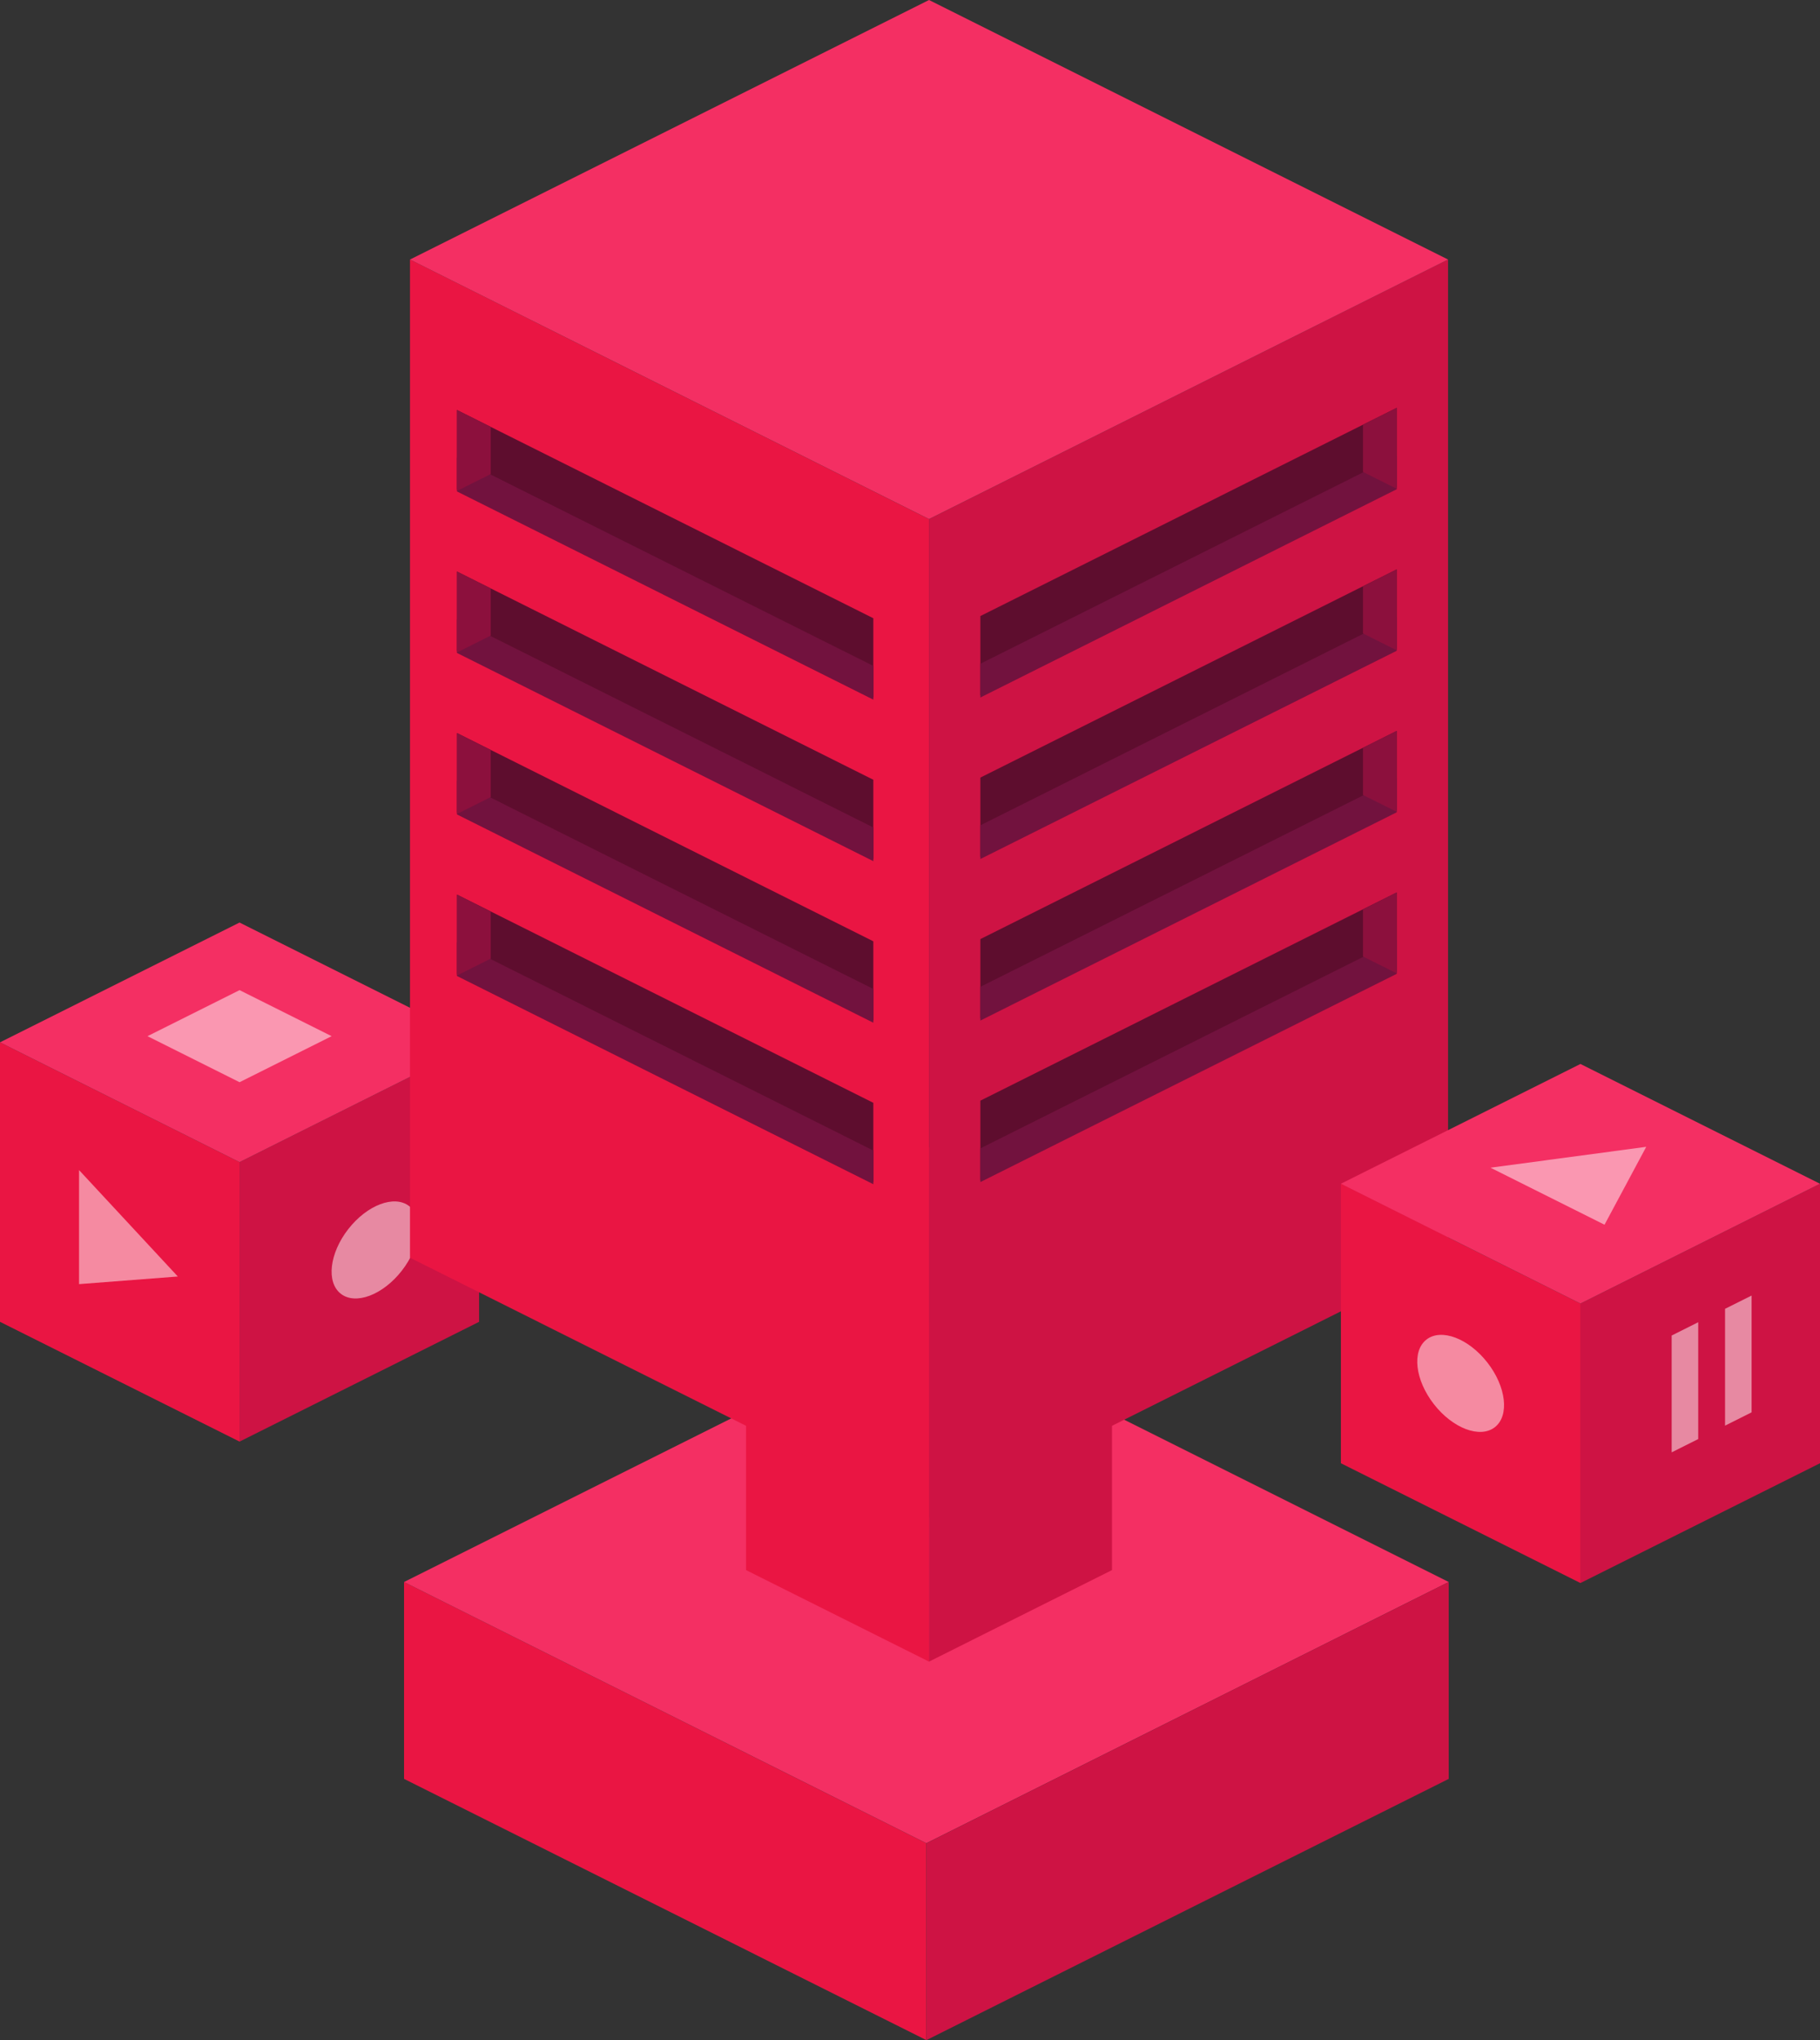 <svg xmlns="http://www.w3.org/2000/svg" viewBox="0 0 455.85 510.95"><rect x="0" y="0" width="455.85" height="510.95" fill="#333333" stroke="none"/><defs><style>.cls-1{fill:#ea1543;}.cls-2{fill:#ce1344;}.cls-3{fill:#f42f63;}.cls-4,.cls-9{fill:#fff;}.cls-4,.cls-8{opacity:0.5;}.cls-5{fill:#5e0d2e;}.cls-6{fill:#72123e;}.cls-7{fill:#8c103d;}</style></defs><g id="Слой_2" data-name="Слой 2"><g id="Layer_1" data-name="Layer 1"><polygon class="cls-1" points="60 361.05 0 331.05 0 261.05 60 291.05 60 361.05"/><polygon class="cls-2" points="120 331.05 60 361.05 60 291.05 120 261.05 120 331.05"/><polygon class="cls-3" points="120 261.05 60 291.05 0 261.05 60 231.05 120 261.05"/><polygon class="cls-1" points="232.03 510.95 101.2 445.52 101.2 396.21 232.03 461.64 232.03 510.95"/><polygon class="cls-3" points="362.86 396.21 232.03 461.63 101.2 396.21 232.03 330.8 362.86 396.21"/><polygon class="cls-2" points="362.86 445.52 232.03 510.95 232.03 461.64 362.86 396.21 362.86 445.52"/><ellipse class="cls-4" cx="93.93" cy="313.05" rx="13.92" ry="8.49" transform="translate(-210.63 194.44) rotate(-52.02)"/><polygon class="cls-1" points="232.69 416.15 186.86 393.23 186.86 264.5 232.69 287.42 232.69 416.15"/><polygon class="cls-2" points="278.52 393.23 232.69 416.15 232.69 287.42 278.52 264.5 278.52 393.23"/><polygon class="cls-1" points="232.69 380.01 102.69 315 102.69 65 232.69 130.01 232.69 380.01"/><polygon class="cls-2" points="362.69 315 232.69 380.01 232.69 130.01 362.69 65 362.69 315"/><polygon class="cls-3" points="362.69 65 232.69 130 102.69 65 232.69 0 362.69 65"/><polygon class="cls-5" points="349.83 121.99 245.55 174.15 245.55 154.29 349.83 102.14 349.83 121.99"/><polygon class="cls-6" points="349.83 122.53 245.55 174.69 245.55 166.24 349.83 114.09 349.83 122.53"/><polygon class="cls-7" points="349.83 122.42 341.38 118.19 341.38 106.37 349.83 102.14 349.83 122.42"/><polygon class="cls-5" points="349.83 162.45 245.55 214.6 245.55 194.75 349.83 142.6 349.83 162.45"/><polygon class="cls-6" points="349.83 162.99 245.55 215.14 245.55 206.7 349.83 154.54 349.83 162.99"/><polygon class="cls-7" points="349.83 162.87 341.38 158.64 341.38 146.83 349.83 142.6 349.83 162.87"/><polygon class="cls-5" points="349.83 202.9 245.55 255.05 245.55 235.2 349.83 183.05 349.83 202.9"/><polygon class="cls-6" points="349.83 203.44 245.55 255.6 245.55 247.15 349.83 195 349.83 203.44"/><polygon class="cls-7" points="349.83 203.32 341.38 199.1 341.38 187.28 349.83 183.05 349.83 203.32"/><polygon class="cls-5" points="349.83 243.36 245.55 295.51 245.55 275.66 349.83 223.51 349.83 243.36"/><polygon class="cls-6" points="349.83 243.9 245.55 296.05 245.55 287.61 349.83 235.45 349.83 243.9"/><polygon class="cls-7" points="349.83 243.78 341.38 239.55 341.38 227.74 349.83 223.51 349.83 243.78"/><polygon class="cls-5" points="114.46 122.53 218.74 174.69 218.74 154.84 114.46 102.68 114.46 122.53"/><polygon class="cls-6" points="114.46 123.08 218.74 175.23 218.74 166.78 114.46 114.63 114.46 123.08"/><polygon class="cls-7" points="114.46 122.96 122.91 118.73 122.91 106.91 114.46 102.68 114.46 122.96"/><polygon class="cls-5" points="114.46 162.99 218.74 215.14 218.74 195.29 114.46 143.14 114.46 162.99"/><polygon class="cls-6" points="114.46 163.53 218.74 215.68 218.74 207.24 114.46 155.09 114.46 163.53"/><polygon class="cls-7" points="114.46 163.41 122.91 159.18 122.91 147.37 114.46 143.14 114.46 163.41"/><polygon class="cls-5" points="114.46 203.44 218.74 255.59 218.74 235.75 114.46 183.59 114.46 203.44"/><polygon class="cls-6" points="114.46 203.98 218.74 256.14 218.74 247.69 114.46 195.54 114.46 203.98"/><polygon class="cls-7" points="114.46 203.87 122.91 199.64 122.91 187.82 114.46 183.59 114.46 203.87"/><polygon class="cls-5" points="114.46 243.9 218.74 296.05 218.74 276.2 114.46 224.05 114.46 243.9"/><polygon class="cls-6" points="114.46 244.44 218.74 296.59 218.74 288.15 114.46 235.99 114.46 244.44"/><polygon class="cls-7" points="114.46 244.32 122.91 240.09 122.91 228.28 114.46 224.05 114.46 244.32"/><polygon class="cls-1" points="395.85 396.47 335.85 366.47 335.85 296.47 395.85 326.47 395.85 396.47"/><polygon class="cls-2" points="455.85 366.47 395.85 396.47 395.85 326.47 455.85 296.47 455.85 366.47"/><polygon class="cls-3" points="455.85 296.47 395.85 326.47 335.85 296.47 395.85 266.47 455.85 296.47"/><ellipse class="cls-4" cx="365.85" cy="346.47" rx="8.49" ry="13.92" transform="translate(-135.74 298.51) rotate(-37.98)"/><polygon class="cls-4" points="44.54 319.7 19.8 293.05 19.8 321.61 44.54 319.7"/><polygon class="cls-4" points="412.33 287.22 373.32 292.45 401.88 306.73 412.33 287.22"/><polygon class="cls-4" points="83.06 259.51 60 271.04 36.94 259.51 60 247.98 83.06 259.51"/><g class="cls-8"><polygon class="cls-9" points="425.35 360.41 418.7 363.74 418.7 334.48 425.35 331.15 425.35 360.41"/><polygon class="cls-9" points="438.72 353.72 432.07 357.05 432.07 327.79 438.72 324.47 438.72 353.72"/></g></g></g></svg>
